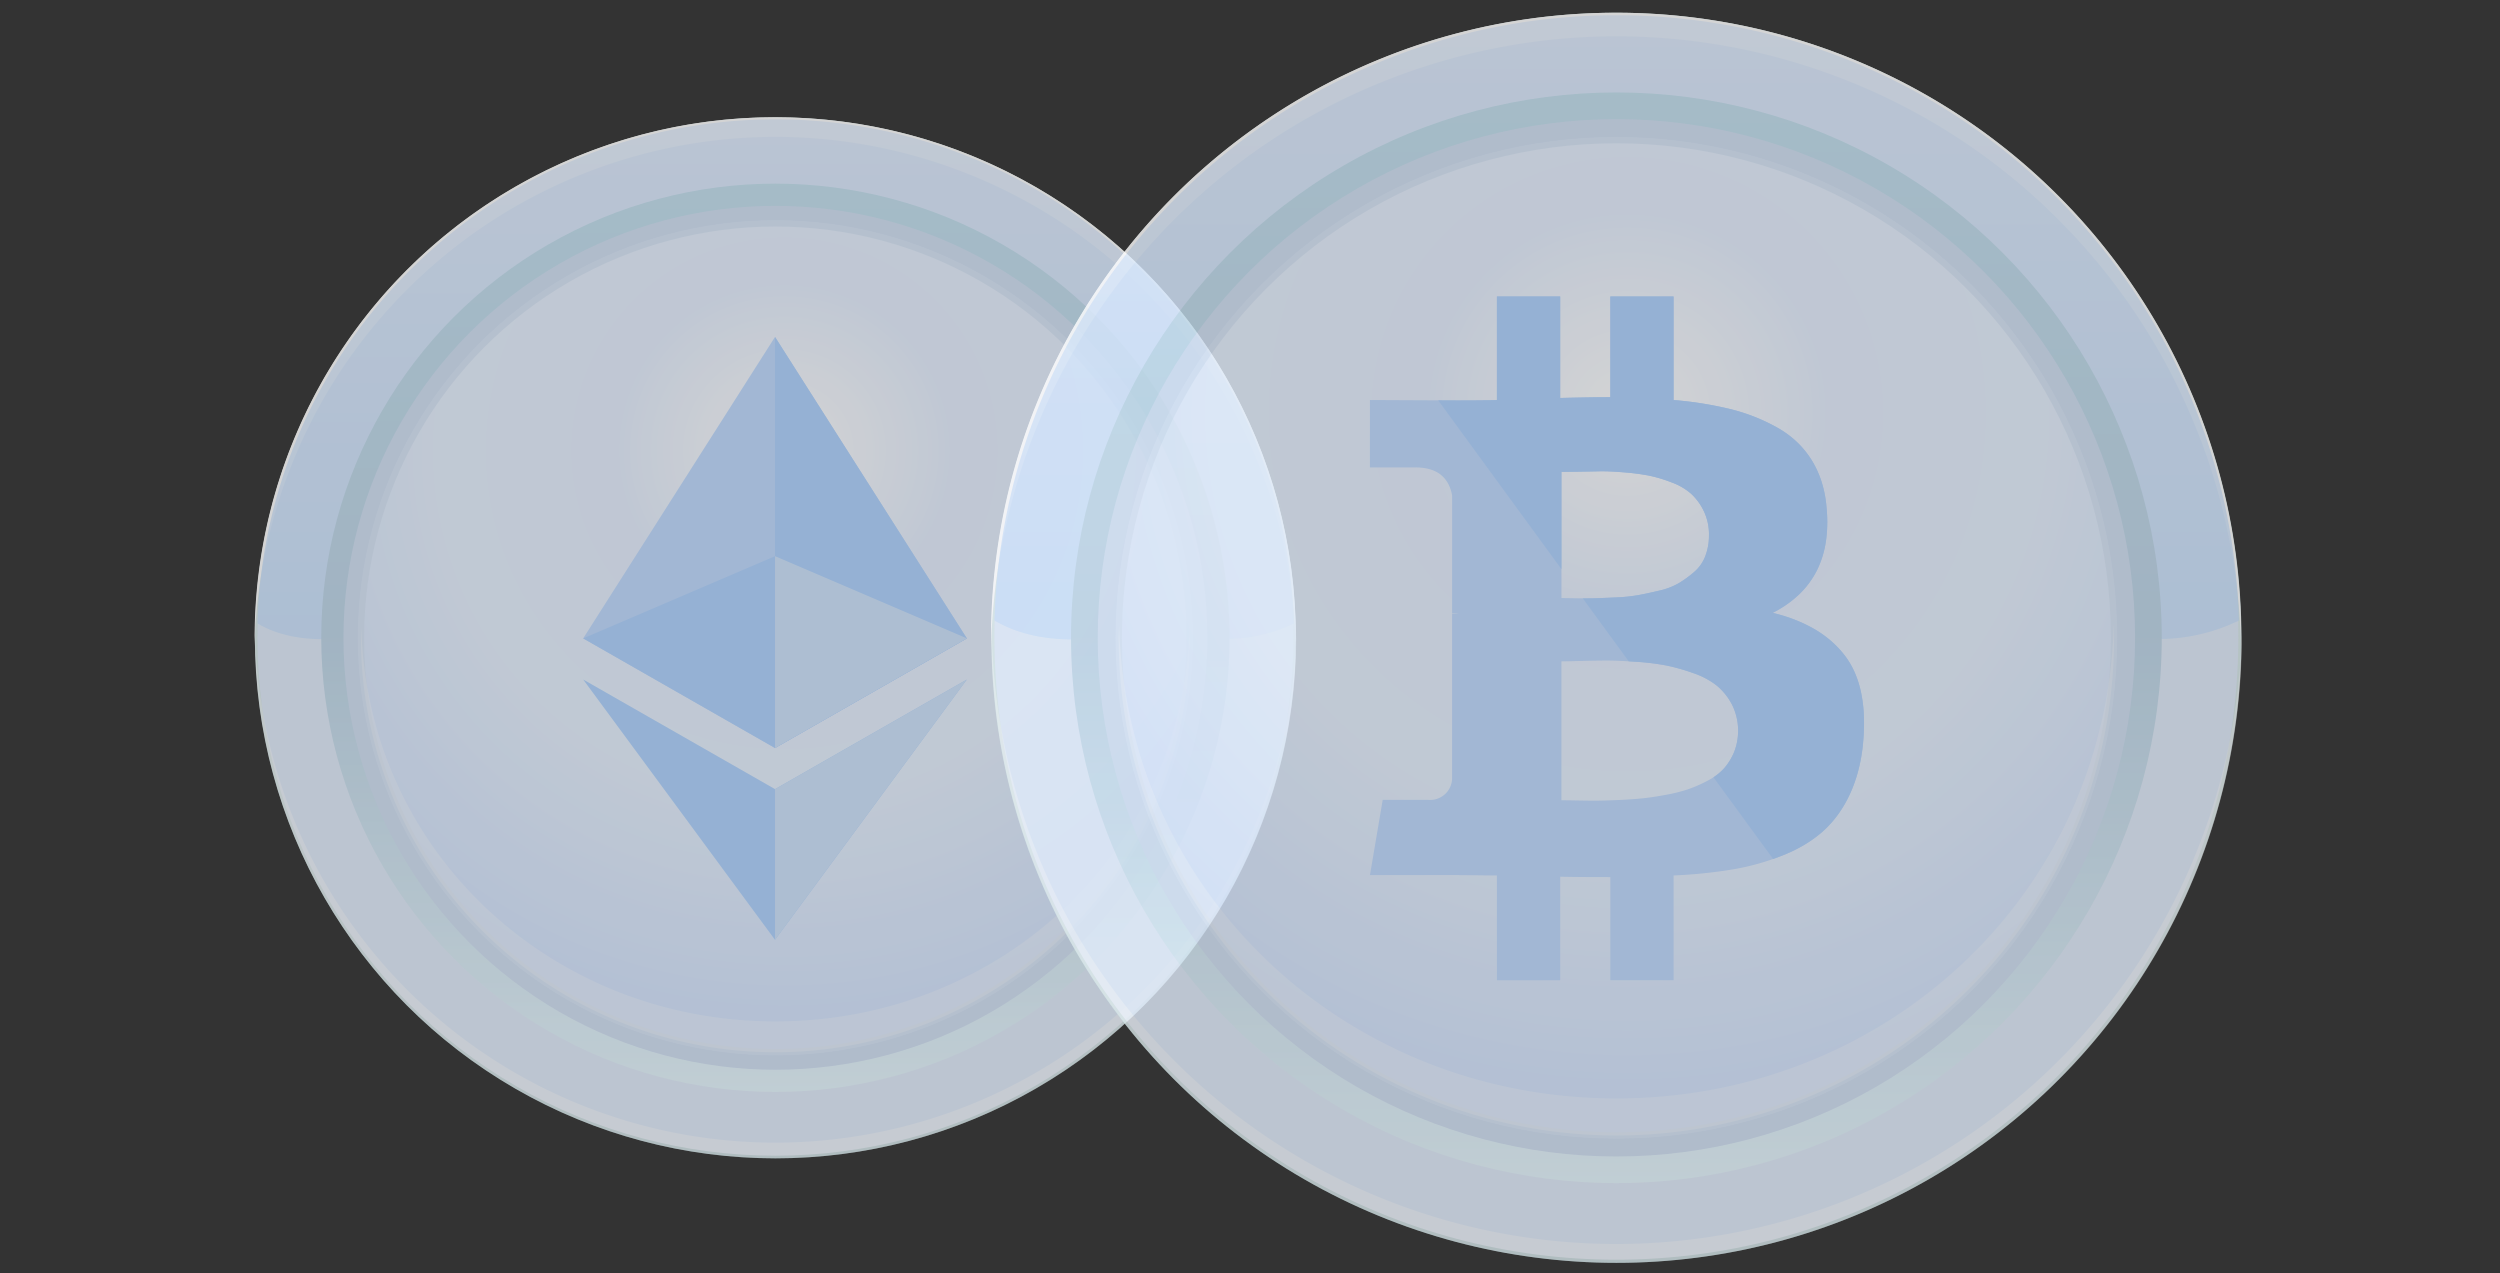 <svg xmlns="http://www.w3.org/2000/svg" xmlns:xlink="http://www.w3.org/1999/xlink" viewBox="0 0 392.766 200">
  <rect x="0" y="0" width="392.766" height="200" fill="#333333" stroke="none"/>
  <defs>
    <style>
      .cls-1 {
        fill: none;
      }

      .cls-2 {
        opacity: 0.788;
      }

      .cls-3 {
        fill: url(#linear-gradient);
      }

      .cls-4 {
        fill: #e1ecfb;
      }

      .cls-11, .cls-5, .cls-6 {
        fill: #fff;
      }

      .cls-5 {
        opacity: 0.4;
      }

      .cls-7 {
        opacity: 0.7;
        fill: url(#linear-gradient-2);
      }

      .cls-8 {
        fill: url(#linear-gradient-3);
      }

      .cls-9 {
        fill: #d1e0f4;
      }

      .cls-10, .cls-16 {
        stroke: #d8e6f8;
      }

      .cls-10 {
        fill: url(#radial-gradient);
      }

      .cls-11 {
        opacity: 0.25;
      }

      .cls-12 {
        fill: #bfdaff;
      }

      .cls-13 {
        fill: #afd3ff;
      }

      .cls-14 {
        fill: #cde3fd;
      }

      .cls-15 {
        fill: #cee3fd;
      }

      .cls-16 {
        fill: url(#radial-gradient-2);
      }
    </style>
    <linearGradient id="linear-gradient" x1="0.5" x2="0.5" y2="1" gradientUnits="objectBoundingBox">
      <stop offset="0" stop-color="#dbece9"/>
      <stop offset="0.066" stop-color="#deeeec"/>
      <stop offset="0.324" stop-color="#e5f4f2"/>
      <stop offset="0.602" stop-color="#d2e4e6"/>
      <stop offset="1" stop-color="#b2ced4"/>
    </linearGradient>
    <linearGradient id="linear-gradient-2" x1="0.5" x2="0.5" y2="1" gradientUnits="objectBoundingBox">
      <stop offset="0" stop-color="#deecff"/>
      <stop offset="1" stop-color="#c4e0ff"/>
    </linearGradient>
    <linearGradient id="linear-gradient-3" x1="0.5" y1="1" x2="0.5" y2="-0.229" gradientUnits="objectBoundingBox">
      <stop offset="0" stop-color="#e6f7ff"/>
      <stop offset="0.412" stop-color="#bed6e8"/>
      <stop offset="1" stop-color="#c5e4f2"/>
    </linearGradient>
    <radialGradient id="radial-gradient" cx="66.535" cy="35.688" r="91.994" gradientUnits="userSpaceOnUse">
      <stop offset="0" stop-color="#fff"/>
      <stop offset="0.291" stop-color="#e5efff"/>
      <stop offset="0.583" stop-color="#e6f1ff"/>
      <stop offset="1" stop-color="#d5e5ff"/>
    </radialGradient>
    <radialGradient id="radial-gradient-2" cx="79.894" cy="42.854" r="110.466" xlink:href="#radial-gradient"/>
  </defs>
  <g id="bitcoin" transform="translate(-501 -152)">
    <rect id="Rectangle_1" data-name="Rectangle 1" class="cls-1" width="392.766" height="200" transform="translate(501 152)"/>
    <g id="Symbol_1_1" data-name="Symbol 1 – 1" transform="translate(23.083 -335)">
      <g id="Ethereum_token_background" class="cls-2" transform="translate(517.917 505.421)">
        <ellipse id="Ellipse_92" data-name="Ellipse 92" class="cls-3" cx="81.78" cy="81.779" rx="81.78" ry="81.779" transform="translate(0.041 0)"/>
        <ellipse id="Ellipse_93" data-name="Ellipse 93" class="cls-4" cx="81.369" cy="81.369" rx="81.369" ry="81.369" transform="translate(0.452 0.411)"/>
        <path id="Path_4568" data-name="Path 4568" class="cls-5" d="M303.839,426.048A81.763,81.763,0,0,1,222.1,345.5v1.232a81.78,81.78,0,0,0,163.56,0V345.5A81.888,81.888,0,0,1,303.839,426.048Z" transform="translate(-222.018 -264.952)"/>
        <path id="Path_4569" data-name="Path 4569" class="cls-6" d="M303.721,152.379A81.779,81.779,0,0,1,385.46,232.6v-1.519a81.78,81.78,0,0,0-163.56,0V232.6A81.878,81.878,0,0,1,303.721,152.379Z" transform="translate(-221.9 -149.3)"/>
        <path id="Path_4570" data-name="Path 4570" class="cls-7" d="M304.369,150.1A81.394,81.394,0,0,0,223,229.293c8.991,5.337,23.155,1.067,32.433-3.572,7.965-3.654,17.735-2.463,26.316-1.847,21.43,1.847,42.245,11,63.675,5.5,4.27-1.232,10.387-6.733,14.7-3.079a24.013,24.013,0,0,0,25.7,3A81.466,81.466,0,0,0,304.369,150.1Z" transform="translate(-222.548 -149.772)"/>
        <ellipse id="Ellipse_94" data-name="Ellipse 94" class="cls-8" cx="71.352" cy="71.352" rx="71.352" ry="71.352" transform="translate(10.469 10.428)"/>
        <ellipse id="Ellipse_95" data-name="Ellipse 95" class="cls-9" cx="67.862" cy="67.862" rx="67.862" ry="67.862" transform="translate(13.958 13.917)"/>
        <ellipse id="Ellipse_96" data-name="Ellipse 96" class="cls-10" cx="65.112" cy="65.112" rx="65.112" ry="65.112" transform="translate(16.709 16.668)"/>
        <path id="Path_4571" data-name="Path 4571" class="cls-11" d="M327.712,406.291c-35.389,0-64.168-26.849-65.071-61.991,0,.575-.041,1.15-.041,1.724a65.112,65.112,0,0,0,130.224,0c0-.575,0-1.149-.041-1.724C391.879,379.442,363.1,406.291,327.712,406.291Z" transform="translate(-245.891 -264.245)"/>
        <g id="icons8-ethereum-50" transform="translate(51.621 34.515)">
          <path id="Path_2245" data-name="Path 2245" class="cls-12" d="M11,49.36,41.139,2,71.277,49.36,41.139,66.582Z" transform="translate(-11 -2)"/>
          <path id="Path_2246" data-name="Path 2246" class="cls-13" d="M25,2,55.139,49.36,25,66.582Z" transform="translate(5.139 -2)"/>
          <path id="Path_2247" data-name="Path 2247" class="cls-13" d="M11,27,41.139,44.222,71.277,27,41.139,67.9Z" transform="translate(-11 26.819)"/>
          <path id="Path_2248" data-name="Path 2248" class="cls-14" d="M25,44.222,55.139,27,25,67.9Z" transform="translate(5.139 26.819)"/>
          <path id="Path_2249" data-name="Path 2249" class="cls-13" d="M11,30.916,41.139,18,71.277,30.916,41.139,48.138Z" transform="translate(-11 16.444)"/>
          <path id="Path_2250" data-name="Path 2250" class="cls-15" d="M25,18,55.139,30.916,25,48.138Z" transform="translate(5.139 16.444)"/>
        </g>
      </g>
      <g id="bitcoin_token_background" class="cls-2" transform="translate(633.613 489)">
        <ellipse id="Ellipse_92-2" data-name="Ellipse 92" class="cls-3" cx="98.201" cy="98.2" rx="98.201" ry="98.2" transform="translate(0.049 0)"/>
        <ellipse id="Ellipse_93-2" data-name="Ellipse 93" class="cls-4" cx="97.708" cy="97.707" rx="97.708" ry="97.707" transform="translate(0.542 0.493)"/>
        <path id="Path_4568-2" data-name="Path 4568" class="cls-5" d="M320.252,442.221A98.181,98.181,0,0,1,222.1,345.5v1.479a98.2,98.2,0,0,0,196.4,0V345.5A98.331,98.331,0,0,1,320.252,442.221Z" transform="translate(-222.001 -248.778)"/>
        <path id="Path_4569-2" data-name="Path 4569" class="cls-6" d="M320.15,153A98.2,98.2,0,0,1,418.3,249.324V247.5a98.2,98.2,0,0,0-196.4,0v1.824A98.319,98.319,0,0,1,320.15,153Z" transform="translate(-221.9 -149.3)"/>
        <path id="Path_4570-2" data-name="Path 4570" class="cls-7" d="M320.708,150.1A97.737,97.737,0,0,0,223,245.195c10.8,6.409,27.8,1.282,38.945-4.289,9.564-4.387,21.3-2.958,31.6-2.218,25.733,2.218,50.727,13.212,76.461,6.606,5.127-1.479,12.472-8.085,17.649-3.7a28.835,28.835,0,0,0,30.86,3.6A97.824,97.824,0,0,0,320.708,150.1Z" transform="translate(-222.458 -149.706)"/>
        <ellipse id="Ellipse_94-2" data-name="Ellipse 94" class="cls-8" cx="85.679" cy="85.679" rx="85.679" ry="85.679" transform="translate(12.571 12.522)"/>
        <ellipse id="Ellipse_95-2" data-name="Ellipse 95" class="cls-9" cx="81.489" cy="81.489" rx="81.489" ry="81.489" transform="translate(16.761 16.712)"/>
        <ellipse id="Ellipse_96-2" data-name="Ellipse 96" class="cls-16" cx="78.186" cy="78.186" rx="78.186" ry="78.186" transform="translate(20.064 20.015)"/>
        <path id="Path_4571-2" data-name="Path 4571" class="cls-11" d="M340.786,418.739c-42.495,0-77.052-32.241-78.137-74.439,0,.69-.049,1.38-.049,2.07a78.186,78.186,0,0,0,156.372,0c0-.69,0-1.38-.049-2.07C417.838,386.5,383.281,418.739,340.786,418.739Z" transform="translate(-242.536 -248.17)"/>
        <g id="bitcoin-logo" transform="translate(59.53 44.578)">
          <path id="Path_4572" data-name="Path 4572" class="cls-12" d="M140.46,56.358q-3.744-4.841-11.3-6.649,9.62-4.907,8.458-16.657a16.461,16.461,0,0,0-2.357-7.39,14.79,14.79,0,0,0-5.327-5.035,29.322,29.322,0,0,0-7.3-2.906,57.559,57.559,0,0,0-9.039-1.452V0H103.66V15.817q-2.582,0-7.876.129V0H85.842V16.269q-2.131.065-6.262.065l-13.686-.065V26.857h7.166q4.907,0,5.746,4.39V49.776a6.562,6.562,0,0,1,1.033.065H78.8V75.793a3.448,3.448,0,0,1-3.744,3.293H67.9l-2,11.815H78.805q1.227,0,3.551.03t3.486.033v16.462h9.944V91.156q2.711.066,7.876.065v16.2H113.6V90.963A77.292,77.292,0,0,0,123,89.995a38.226,38.226,0,0,0,7.844-2.228,21.168,21.168,0,0,0,6.261-3.777,17.823,17.823,0,0,0,4.165-5.746,24.426,24.426,0,0,0,2.1-8.071Q144.206,61.2,140.46,56.358ZM95.977,27.565q.452,0,2.55-.033t3.486-.065q1.388-.032,3.745.162a35.622,35.622,0,0,1,3.97.516,22.115,22.115,0,0,1,3.55,1.065,9.623,9.623,0,0,1,3.1,1.807,8.966,8.966,0,0,1,1.969,2.712,8.464,8.464,0,0,1,.808,3.776,8.981,8.981,0,0,1-.58,3.293,6.2,6.2,0,0,1-1.742,2.486,17.659,17.659,0,0,1-2.39,1.743,10.94,10.94,0,0,1-3.131,1.194q-1.9.452-3.324.71a27.214,27.214,0,0,1-3.551.355q-2.131.1-3.228.129t-3,0q-1.906-.032-2.228-.033V27.565h0Zm27.148,43.964a9.179,9.179,0,0,1-1.582,2.584,8.966,8.966,0,0,1-2.551,1.935,21.873,21.873,0,0,1-3.066,1.356,24.683,24.683,0,0,1-3.583.9q-2.1.388-3.682.549t-3.776.259q-2.194.095-3.421.1t-3.1-.033q-1.873-.03-2.389-.031V57.327q.516,0,3.067-.065t4.164-.064q1.614,0,4.456.194a38.066,38.066,0,0,1,4.778.579,31.41,31.41,0,0,1,4.228,1.195,12.262,12.262,0,0,1,3.713,1.969,9.689,9.689,0,0,1,2.388,2.97,9.222,9.222,0,0,1,.356,7.425Z" transform="translate(-65.893)"/>
        </g>
        <path id="Subtraction_30" data-name="Subtraction 30" class="cls-13" d="M52.618,88.373h0L43.244,75.537a8.236,8.236,0,0,0,1.679-1.424A9.222,9.222,0,0,0,46.5,71.529a9.223,9.223,0,0,0-.356-7.425,9.739,9.739,0,0,0-2.388-2.97,12.316,12.316,0,0,0-3.713-1.969,31.6,31.6,0,0,0-4.228-1.195,38.3,38.3,0,0,0-4.778-.579c-.382-.026-.752-.05-1.1-.071l-7.222-9.89.568,0c.5,0,.935-.005,1.3-.016.7-.02,1.723-.061,3.228-.129a27.342,27.342,0,0,0,3.551-.355c.941-.171,2.059-.41,3.323-.71a10.974,10.974,0,0,0,3.131-1.194,17.71,17.71,0,0,0,2.39-1.743A6.227,6.227,0,0,0,41.953,40.8a9.023,9.023,0,0,0,.58-3.294,8.5,8.5,0,0,0-.808-3.776,9.011,9.011,0,0,0-1.969-2.712,9.664,9.664,0,0,0-3.1-1.807,22.2,22.2,0,0,0-3.55-1.065,35.735,35.735,0,0,0-3.97-.516c-1.342-.11-2.463-.166-3.333-.166-.143,0-.282,0-.412,0-.9.021-2.044.043-3.486.065-1.392.022-2.25.033-2.55.033V42.827L0,16.32l2.958.014c2.741,0,4.848-.022,6.262-.065V0h9.943V15.946c3.519-.086,6.169-.129,7.875-.129V0H36.98V16.269a57.816,57.816,0,0,1,9.039,1.453,29.44,29.44,0,0,1,7.3,2.906,15.516,15.516,0,0,1,3.011,2.211,14.565,14.565,0,0,1,2.317,2.824,14.91,14.91,0,0,1,1.574,3.412A18.708,18.708,0,0,1,61,33.052a21.96,21.96,0,0,1-.093,5.448,15.184,15.184,0,0,1-1.441,4.592,13.817,13.817,0,0,1-2.788,3.737,17.413,17.413,0,0,1-4.136,2.881,24.036,24.036,0,0,1,6.6,2.566,17.393,17.393,0,0,1,2.586,1.852,15.659,15.659,0,0,1,2.11,2.231,12.93,12.93,0,0,1,1.586,2.68,16.114,16.114,0,0,1,1.013,3.2,22.294,22.294,0,0,1,.439,3.712,32.264,32.264,0,0,1-.134,4.228,28.151,28.151,0,0,1-.75,4.31,21.561,21.561,0,0,1-1.347,3.761,20.005,20.005,0,0,1-1.865,3.18,16.247,16.247,0,0,1-2.3,2.566,18.677,18.677,0,0,1-2.824,2.074,24.422,24.422,0,0,1-3.437,1.7c-.525.213-1.064.417-1.6.606Z" transform="translate(70.258 44.578)"/>
      </g>
    </g>
  </g>
</svg>
